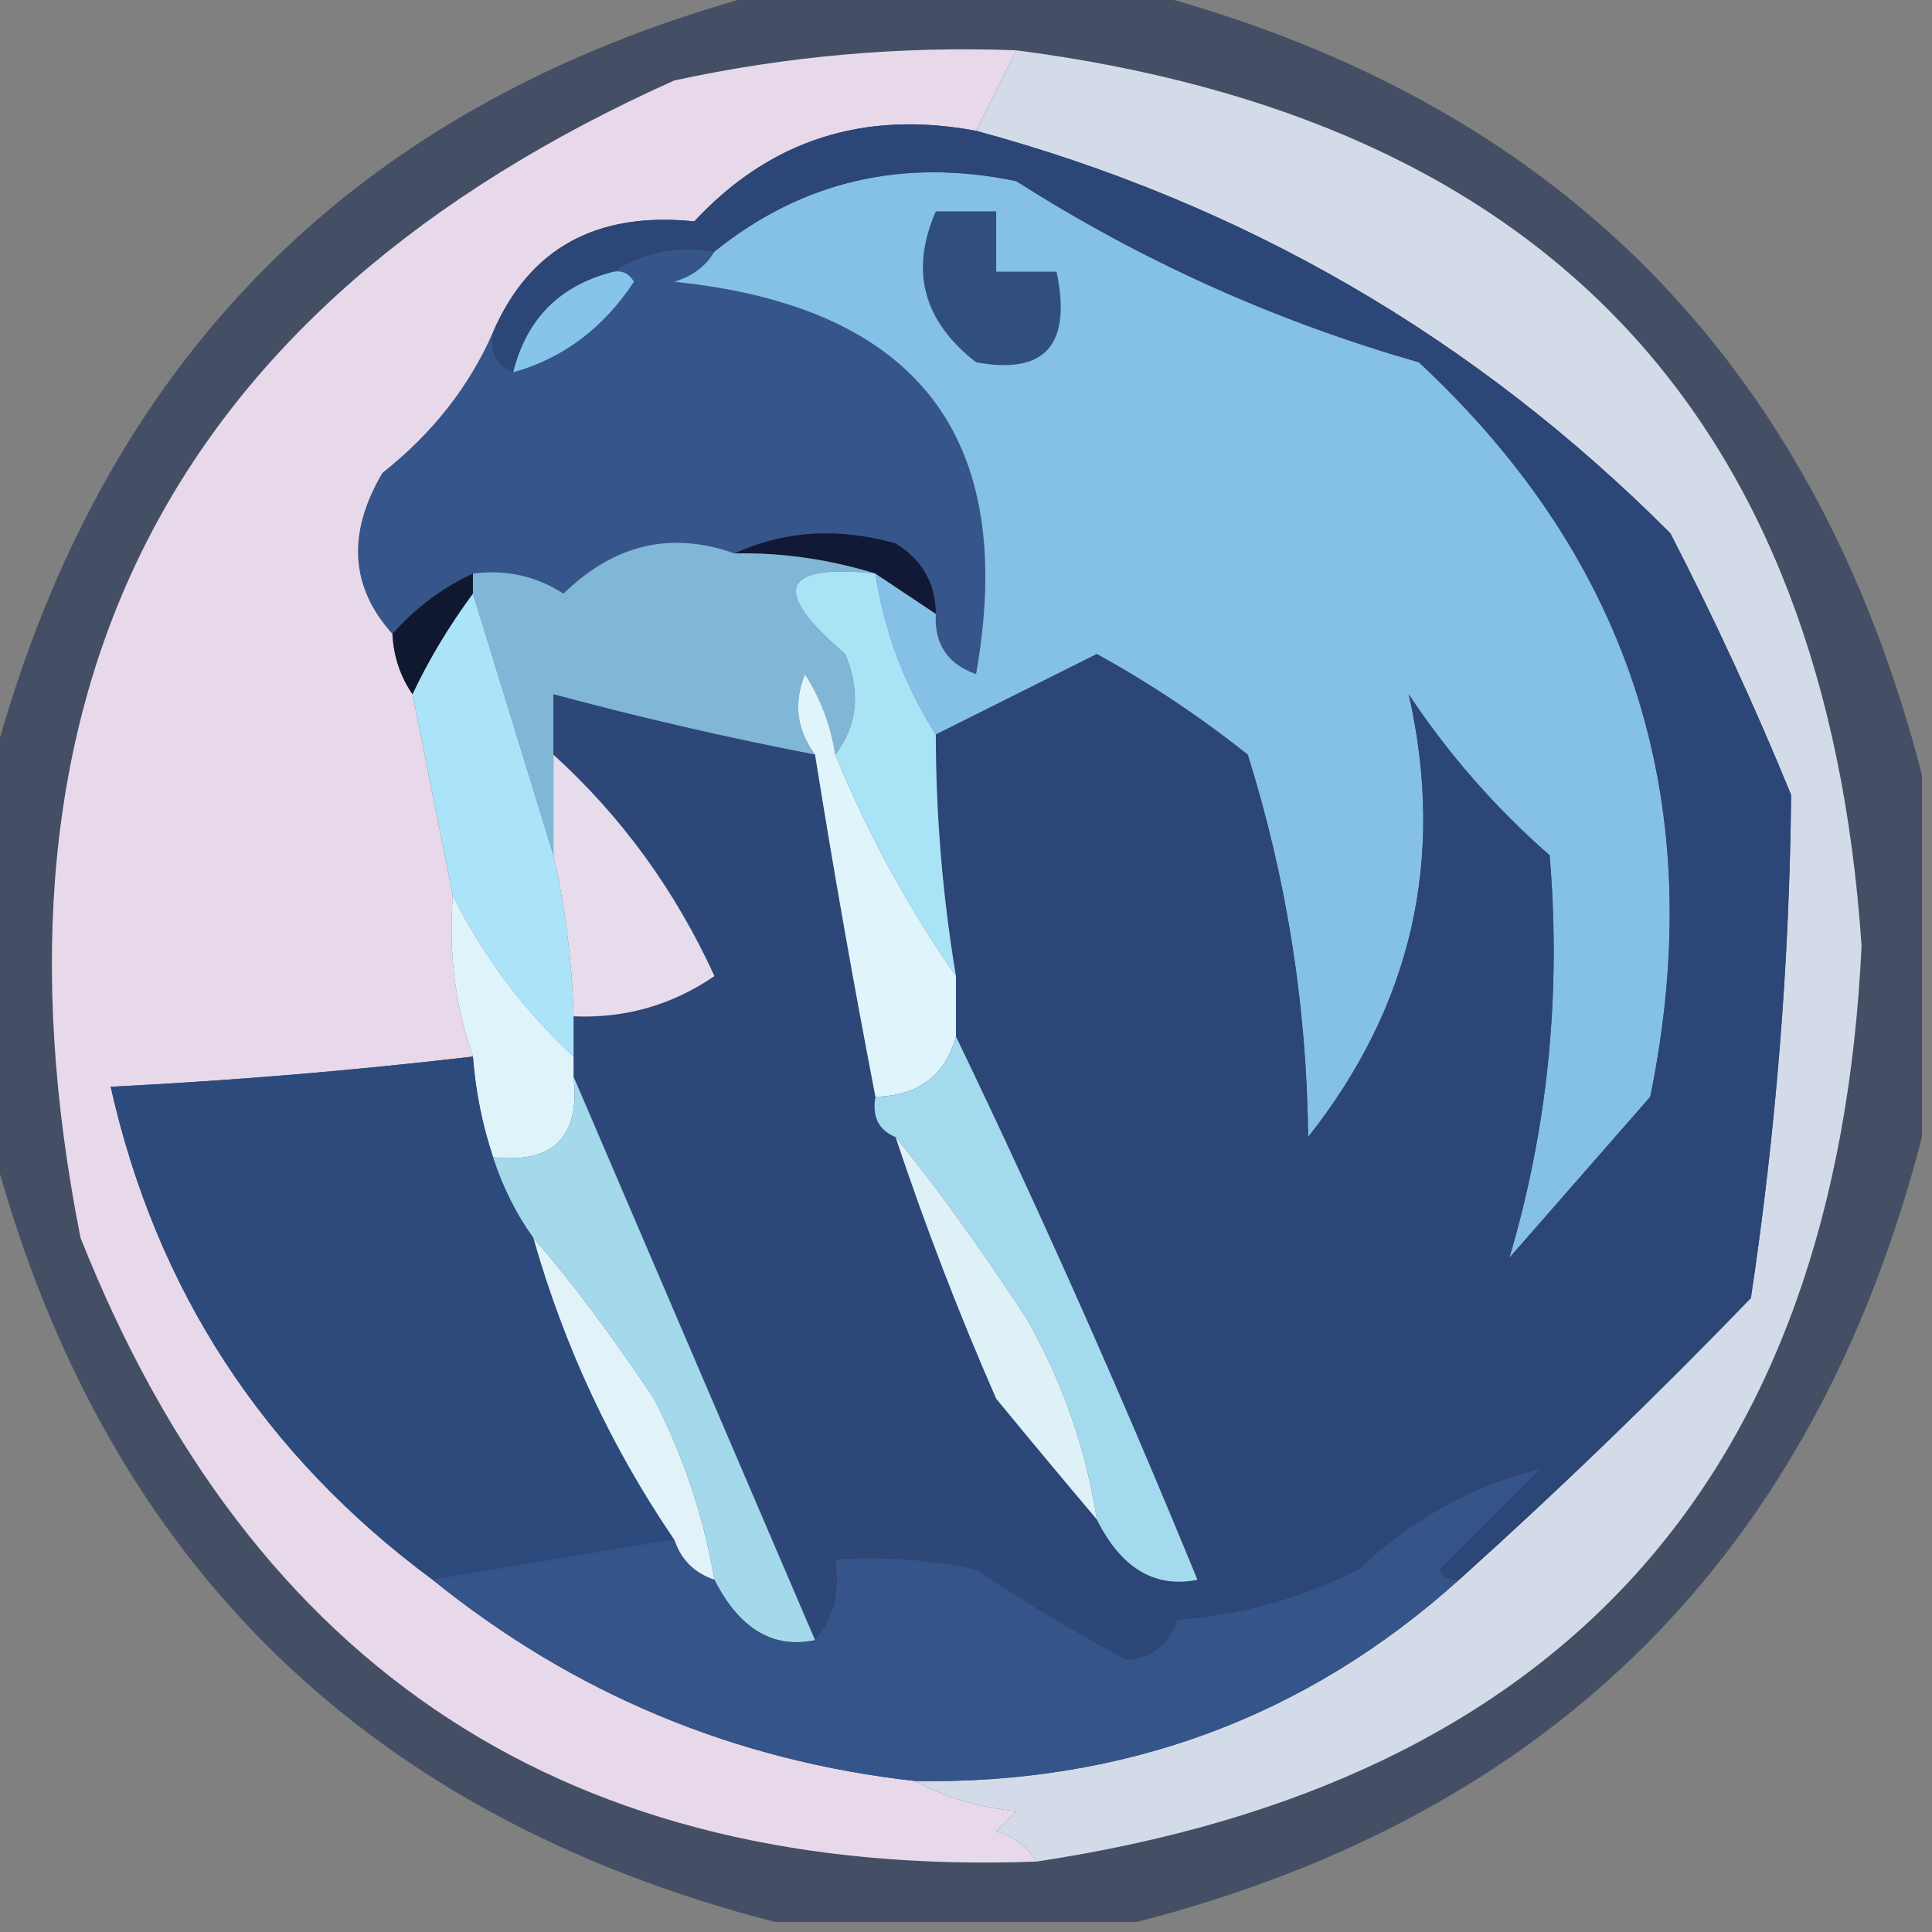 <?xml version="1.0" encoding="UTF-8"?>
<!DOCTYPE svg PUBLIC "-//W3C//DTD SVG 1.1//EN" "http://www.w3.org/Graphics/SVG/1.1/DTD/svg11.dtd">
<svg xmlns="http://www.w3.org/2000/svg" version="1.1" width="96px" height="96px" style="shape-rendering:geometricPrecision; text-rendering:geometricPrecision; image-rendering:optimizeQuality; fill-rule:evenodd; clip-rule:evenodd" xmlns:xlink="http://www.w3.org/1999/xlink">
<rect width="100%" height="100%" fill="#808080" stroke="none"/>
<g><path style="opacity:0.988" fill="#434e64" d="M 38.5,-0.5 C 44.5,-0.5 50.5,-0.5 56.5,-0.5C 77.167,4.833 90.167,17.833 95.5,38.5C 95.5,44.5 95.5,50.5 95.5,56.5C 90.167,77.167 77.167,90.167 56.5,95.5C 50.5,95.5 44.5,95.5 38.5,95.5C 17.833,90.167 4.833,77.167 -0.5,56.5C -0.5,50.5 -0.5,44.5 -0.5,38.5C 4.833,17.833 17.833,4.833 38.5,-0.5 Z"/></g>
<g><path style="opacity:1" fill="#36558a" d="M 30.5,13.5 C 31.919,12.549 33.585,12.216 35.5,12.5C 35.083,13.222 34.416,13.722 33.5,14C 45.588,15.237 50.588,21.737 48.5,33.5C 47.081,32.995 46.415,31.995 46.5,30.5C 46.489,28.983 45.823,27.816 44.5,27C 41.633,26.199 38.966,26.366 36.5,27.5C 33.344,26.377 30.511,27.044 28,29.5C 26.644,28.62 25.144,28.287 23.5,28.5C 21.97,29.211 20.637,30.211 19.5,31.5C 17.401,29.17 17.234,26.503 19,23.5C 21.489,21.531 23.322,19.198 24.5,16.5C 24.328,17.492 24.662,18.158 25.5,18.5C 27.978,17.805 29.978,16.305 31.5,14C 31.272,13.601 30.938,13.435 30.5,13.5 Z"/></g>
<g><path style="opacity:1" fill="#e8d9ea" d="M 50.5,2.5 C 49.833,3.833 49.167,5.167 48.5,6.5C 42.926,5.456 38.259,6.956 34.5,11C 29.639,10.503 26.305,12.336 24.5,16.5C 23.322,19.198 21.489,21.531 19,23.5C 17.234,26.503 17.401,29.17 19.5,31.5C 19.557,32.609 19.89,33.609 20.5,34.5C 21.167,37.833 21.833,41.167 22.5,44.5C 22.279,47.279 22.612,49.946 23.5,52.5C 17.533,53.198 11.533,53.698 5.5,54C 7.768,64.114 13.102,72.281 21.5,78.5C 28.51,84.169 36.51,87.502 45.5,88.5C 46.952,89.302 48.618,89.802 50.5,90C 50.167,90.333 49.833,90.667 49.5,91C 50.416,91.278 51.083,91.778 51.5,92.5C 28.366,93.35 12.533,83.016 4,61.5C -1.368,34.401 8.465,15.234 33.5,4C 39.101,2.783 44.768,2.283 50.5,2.5 Z"/></g>
<g><path style="opacity:1" fill="#85c0e6" d="M 46.5,36.5 C 44.94,34.047 43.94,31.38 43.5,28.5C 44.5,29.167 45.5,29.833 46.5,30.5C 46.415,31.995 47.081,32.995 48.5,33.5C 50.588,21.737 45.588,15.237 33.5,14C 34.416,13.722 35.083,13.222 35.5,12.5C 39.855,8.996 44.855,7.829 50.5,9C 56.713,12.962 63.38,15.962 70.5,18C 81.127,27.888 84.961,40.054 82,54.5C 79.667,57.167 77.333,59.833 75,62.5C 76.913,56.038 77.58,49.372 77,42.5C 74.294,40.129 71.961,37.463 70,34.5C 71.837,42.629 70.17,49.962 65,56.5C 64.932,49.989 63.932,43.656 62,37.5C 59.612,35.602 57.112,33.935 54.5,32.5C 51.816,33.842 49.15,35.175 46.5,36.5 Z"/></g>
<g><path style="opacity:1" fill="#111937" d="M 36.5,27.5 C 38.966,26.366 41.633,26.199 44.5,27C 45.823,27.816 46.489,28.983 46.5,30.5C 45.5,29.833 44.5,29.167 43.5,28.5C 41.166,27.785 38.833,27.452 36.5,27.5 Z"/></g>
<g><path style="opacity:1" fill="#80b6d6" d="M 36.5,27.5 C 38.833,27.452 41.166,27.785 43.5,28.5C 38.792,28.008 38.292,29.341 42,32.5C 42.78,34.387 42.613,36.054 41.5,37.5C 41.291,36.078 40.791,34.745 40,33.5C 39.421,34.928 39.588,36.262 40.5,37.5C 36.108,36.652 31.775,35.652 27.5,34.5C 27.5,35.5 27.5,36.5 27.5,37.5C 27.5,39.167 27.5,40.833 27.5,42.5C 26.167,38.167 24.833,33.833 23.5,29.5C 23.5,29.167 23.5,28.833 23.5,28.5C 25.144,28.287 26.644,28.62 28,29.5C 30.511,27.044 33.344,26.377 36.5,27.5 Z"/></g>
<g><path style="opacity:1" fill="#d4dbe8" d="M 50.5,2.5 C 76.73,5.895 90.73,20.728 92.5,47C 91.255,73.409 77.588,88.576 51.5,92.5C 51.083,91.778 50.416,91.278 49.5,91C 49.833,90.667 50.167,90.333 50.5,90C 48.618,89.802 46.952,89.302 45.5,88.5C 55.907,88.659 64.907,85.326 72.5,78.5C 77.465,74.037 82.298,69.37 87,64.5C 88.249,56.185 88.916,47.852 89,39.5C 87.194,35.082 85.194,30.749 83,26.5C 73.287,16.761 61.787,10.095 48.5,6.5C 49.167,5.167 49.833,3.833 50.5,2.5 Z"/></g>
<g><path style="opacity:1" fill="#101830" d="M 23.5,28.5 C 23.5,28.833 23.5,29.167 23.5,29.5C 22.308,31.113 21.308,32.78 20.5,34.5C 19.89,33.609 19.557,32.609 19.5,31.5C 20.637,30.211 21.97,29.211 23.5,28.5 Z"/></g>
<g><path style="opacity:1" fill="#2b4677" d="M 48.5,6.5 C 61.787,10.095 73.287,16.761 83,26.5C 85.194,30.749 87.194,35.082 89,39.5C 88.916,47.852 88.249,56.185 87,64.5C 82.298,69.37 77.465,74.037 72.5,78.5C 72.062,78.565 71.728,78.399 71.5,78C 73.167,76.333 74.833,74.667 76.5,73C 73.199,73.823 70.199,75.49 67.5,78C 64.647,79.43 61.647,80.263 58.5,80.5C 53.341,78.064 50.341,74.398 49.5,69.5C 51.177,71.54 52.844,73.54 54.5,75.5C 55.708,77.922 57.375,78.922 59.5,78.5C 55.747,69.333 51.747,60.333 47.5,51.5C 47.5,50.5 47.5,49.5 47.5,48.5C 46.838,44.534 46.505,40.534 46.5,36.5C 49.15,35.175 51.816,33.842 54.5,32.5C 57.112,33.935 59.612,35.602 62,37.5C 63.932,43.656 64.932,49.989 65,56.5C 70.17,49.962 71.837,42.629 70,34.5C 71.961,37.463 74.294,40.129 77,42.5C 77.58,49.372 76.913,56.038 75,62.5C 77.333,59.833 79.667,57.167 82,54.5C 84.961,40.054 81.127,27.888 70.5,18C 63.38,15.962 56.713,12.962 50.5,9C 44.855,7.829 39.855,8.996 35.5,12.5C 33.585,12.216 31.919,12.549 30.5,13.5C 27.833,14.167 26.167,15.833 25.5,18.5C 24.662,18.158 24.328,17.492 24.5,16.5C 26.305,12.336 29.639,10.503 34.5,11C 38.259,6.956 42.926,5.456 48.5,6.5 Z"/></g>
<g><path style="opacity:1" fill="#86c4eb" d="M 30.5,13.5 C 30.938,13.435 31.272,13.601 31.5,14C 29.978,16.305 27.978,17.805 25.5,18.5C 26.167,15.833 27.833,14.167 30.5,13.5 Z"/></g>
<g><path style="opacity:1" fill="#314e81" d="M 46.5,10.5 C 47.5,10.5 48.5,10.5 49.5,10.5C 49.5,11.5 49.5,12.5 49.5,13.5C 50.5,13.5 51.5,13.5 52.5,13.5C 53.263,17.138 51.93,18.638 48.5,18C 45.873,15.961 45.206,13.461 46.5,10.5 Z"/></g>
<g><path style="opacity:1" fill="#2c4778" d="M 40.5,37.5 C 41.406,43.177 42.406,48.843 43.5,54.5C 43.328,55.492 43.662,56.158 44.5,56.5C 45.97,60.912 47.637,65.245 49.5,69.5C 50.341,74.398 53.341,78.064 58.5,80.5C 58.134,81.695 57.301,82.361 56,82.5C 53.433,81.132 50.933,79.632 48.5,78C 46.19,77.503 43.857,77.337 41.5,77.5C 41.768,79.099 41.434,80.432 40.5,81.5C 36.505,72.176 32.505,62.842 28.5,53.5C 28.5,53.167 28.5,52.833 28.5,52.5C 28.5,51.833 28.5,51.167 28.5,50.5C 31.059,50.61 33.392,49.944 35.5,48.5C 33.546,44.234 30.879,40.567 27.5,37.5C 27.5,36.5 27.5,35.5 27.5,34.5C 31.775,35.652 36.108,36.652 40.5,37.5 Z"/></g>
<g><path style="opacity:1" fill="#abe4f9" d="M 23.5,29.5 C 24.833,33.833 26.167,38.167 27.5,42.5C 28.092,45.127 28.425,47.794 28.5,50.5C 28.5,51.167 28.5,51.833 28.5,52.5C 26.013,50.191 24.013,47.524 22.5,44.5C 21.833,41.167 21.167,37.833 20.5,34.5C 21.308,32.78 22.308,31.113 23.5,29.5 Z"/></g>
<g><path style="opacity:1" fill="#a9e3f6" d="M 43.5,28.5 C 43.94,31.38 44.94,34.047 46.5,36.5C 46.505,40.534 46.838,44.534 47.5,48.5C 45.138,45.127 43.138,41.46 41.5,37.5C 42.613,36.054 42.78,34.387 42,32.5C 38.292,29.341 38.792,28.008 43.5,28.5 Z"/></g>
<g><path style="opacity:1" fill="#e7dceb" d="M 27.5,37.5 C 30.879,40.567 33.546,44.234 35.5,48.5C 33.392,49.944 31.059,50.61 28.5,50.5C 28.425,47.794 28.092,45.127 27.5,42.5C 27.5,40.833 27.5,39.167 27.5,37.5 Z"/></g>
<g><path style="opacity:1" fill="#dff5fb" d="M 41.5,37.5 C 43.138,41.46 45.138,45.127 47.5,48.5C 47.5,49.5 47.5,50.5 47.5,51.5C 46.965,53.446 45.632,54.446 43.5,54.5C 42.406,48.843 41.406,43.177 40.5,37.5C 39.588,36.262 39.421,34.928 40,33.5C 40.791,34.745 41.291,36.078 41.5,37.5 Z"/></g>
<g><path style="opacity:1" fill="#dff3fb" d="M 22.5,44.5 C 24.013,47.524 26.013,50.191 28.5,52.5C 28.5,52.833 28.5,53.167 28.5,53.5C 28.833,56.5 27.5,57.833 24.5,57.5C 23.962,55.883 23.629,54.216 23.5,52.5C 22.612,49.946 22.279,47.279 22.5,44.5 Z"/></g>
<g><path style="opacity:1" fill="#2d4a7c" d="M 23.5,52.5 C 23.629,54.216 23.962,55.883 24.5,57.5C 24.989,58.995 25.655,60.328 26.5,61.5C 28.032,66.896 30.365,71.896 33.5,76.5C 29.5,77.167 25.5,77.833 21.5,78.5C 13.102,72.281 7.768,64.114 5.5,54C 11.533,53.698 17.533,53.198 23.5,52.5 Z"/></g>
<g><path style="opacity:1" fill="#a4daed" d="M 47.5,51.5 C 51.747,60.333 55.747,69.333 59.5,78.5C 57.375,78.922 55.708,77.922 54.5,75.5C 53.948,71.965 52.782,68.632 51,65.5C 48.651,61.928 46.484,58.928 44.5,56.5C 43.662,56.158 43.328,55.492 43.5,54.5C 45.632,54.446 46.965,53.446 47.5,51.5 Z"/></g>
<g><path style="opacity:1" fill="#def1f7" d="M 54.5,75.5 C 52.844,73.54 51.177,71.54 49.5,69.5C 47.637,65.245 45.97,60.912 44.5,56.5C 46.484,58.928 48.651,61.928 51,65.5C 52.782,68.632 53.948,71.965 54.5,75.5 Z"/></g>
<g><path style="opacity:1" fill="#e1f2f9" d="M 35.5,78.5 C 34.5,78.167 33.833,77.5 33.5,76.5C 30.365,71.896 28.032,66.896 26.5,61.5C 28.325,63.587 30.325,66.253 32.5,69.5C 33.963,72.357 34.963,75.357 35.5,78.5 Z"/></g>
<g><path style="opacity:1" fill="#a4d9ec" d="M 28.5,53.5 C 32.505,62.842 36.505,72.176 40.5,81.5C 38.405,81.937 36.738,80.937 35.5,78.5C 34.963,75.357 33.963,72.357 32.5,69.5C 30.325,66.253 28.325,63.587 26.5,61.5C 25.655,60.328 24.989,58.995 24.5,57.5C 27.5,57.833 28.833,56.5 28.5,53.5 Z"/></g>
<g><path style="opacity:1" fill="#35548a" d="M 72.5,78.5 C 64.907,85.326 55.907,88.659 45.5,88.5C 36.51,87.502 28.51,84.169 21.5,78.5C 25.5,77.833 29.5,77.167 33.5,76.5C 33.833,77.5 34.5,78.167 35.5,78.5C 36.738,80.937 38.405,81.937 40.5,81.5C 41.434,80.432 41.768,79.099 41.5,77.5C 43.857,77.337 46.19,77.503 48.5,78C 50.933,79.632 53.433,81.132 56,82.5C 57.301,82.361 58.134,81.695 58.5,80.5C 61.647,80.263 64.647,79.43 67.5,78C 70.199,75.49 73.199,73.823 76.5,73C 74.833,74.667 73.167,76.333 71.5,78C 71.728,78.399 72.062,78.565 72.5,78.5 Z"/></g>
</svg>
